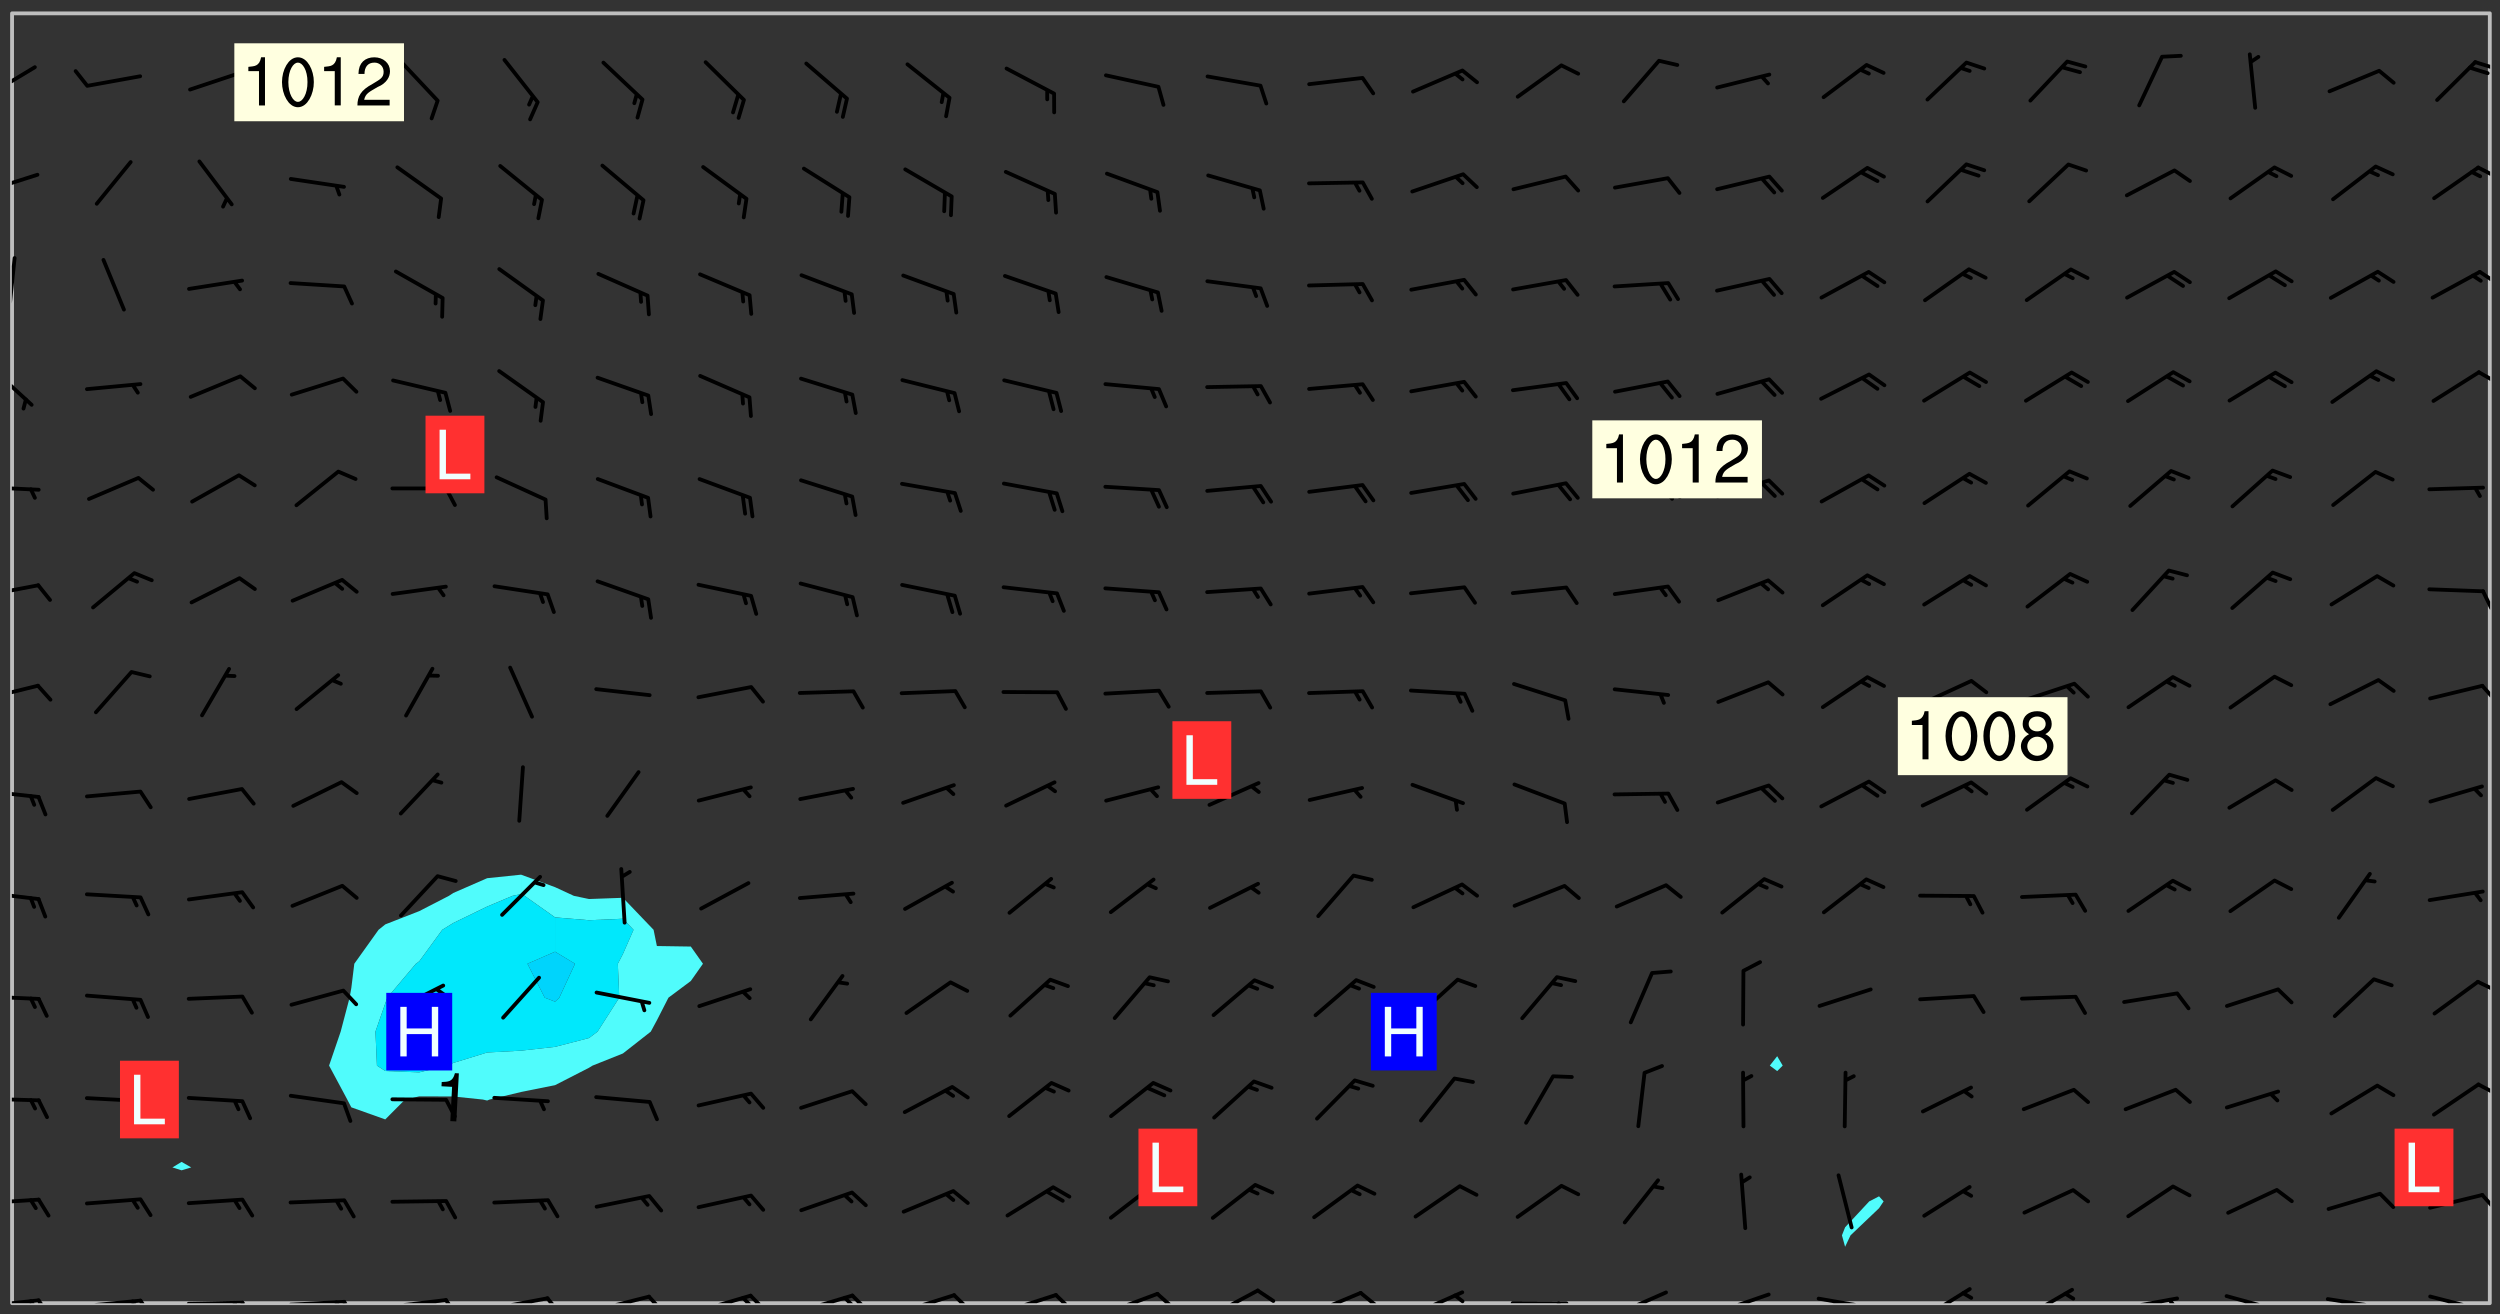 <svg xmlns="http://www.w3.org/2000/svg" role="img" xmlns:xlink="http://www.w3.org/1999/xlink" viewBox="142.45 309.95 326.84 171.84"><rect x="142.45" y="309.95" width="326.84" height="171.84" fill="#333333" stroke="none"/><defs><clipPath id="a"><path d="M144 311.672h1v168.656h-1zm0 0"/></clipPath><clipPath id="b"><path d="M144 311.672h324v168.656H144zm0 0"/></clipPath><clipPath id="c"><path d="M467 311.672h1v168.656h-1zm0 0"/></clipPath><clipPath id="d"><path d="M144 479h4v1.328h-4zm0 0"/></clipPath><clipPath id="e"><path d="M147 479h3v1.328h-3zm0 0"/></clipPath><clipPath id="f"><path d="M146 479h2v1.328h-2zm0 0"/></clipPath><clipPath id="g"><path d="M153 479h9v1.328h-9zm0 0"/></clipPath><clipPath id="h"><path d="M160 479h3v1.328h-3zm0 0"/></clipPath><clipPath id="i"><path d="M159 479h2v1.328h-2zm0 0"/></clipPath><clipPath id="j"><path d="M166 480h9v.328h-9zm0 0"/></clipPath><clipPath id="k"><path d="M173 480h3v.328h-3zm0 0"/></clipPath><clipPath id="l"><path d="M172 480h2v.328h-2zm0 0"/></clipPath><clipPath id="m"><path d="M180 479h8v1.328h-8zm0 0"/></clipPath><clipPath id="n"><path d="M187 479h2v1.328h-2zm0 0"/></clipPath><clipPath id="o"><path d="M186 479h2v1.328h-2zm0 0"/></clipPath><clipPath id="p"><path d="M193 479h8v1.328h-8zm0 0"/></clipPath><clipPath id="q"><path d="M200 479h3v1.328h-3zm0 0"/></clipPath><clipPath id="r"><path d="M206 479h9v1.328h-9zm0 0"/></clipPath><clipPath id="s"><path d="M213 479h3v1.328h-3zm0 0"/></clipPath><clipPath id="t"><path d="M220 479h8v1.328h-8zm0 0"/></clipPath><clipPath id="u"><path d="M227 479h3v1.328h-3zm0 0"/></clipPath><clipPath id="v"><path d="M233 479h8v1.328h-8zm0 0"/></clipPath><clipPath id="w"><path d="M240 479h3v1.328h-3zm0 0"/></clipPath><clipPath id="x"><path d="M239 479h2v1.328h-2zm0 0"/></clipPath><clipPath id="y"><path d="M246 479h9v1.328h-9zm0 0"/></clipPath><clipPath id="z"><path d="M253 479h3v1.328h-3zm0 0"/></clipPath><clipPath id="A"><path d="M252 479h3v1.328h-3zm0 0"/></clipPath><clipPath id="B"><path d="M260 479h8v1.328h-8zm0 0"/></clipPath><clipPath id="C"><path d="M266 479h4v1.328h-4zm0 0"/></clipPath><clipPath id="D"><path d="M273 479h8v1.328h-8zm0 0"/></clipPath><clipPath id="E"><path d="M280 479h3v1.328h-3zm0 0"/></clipPath><clipPath id="F"><path d="M286 478h9v2.328h-9zm0 0"/></clipPath><clipPath id="G"><path d="M293 478h3v2.328h-3zm0 0"/></clipPath><clipPath id="H"><path d="M300 478h8v2.328h-8zm0 0"/></clipPath><clipPath id="I"><path d="M306 478h4v2.328h-4zm0 0"/></clipPath><clipPath id="J"><path d="M313 478h8v2.328h-8zm0 0"/></clipPath><clipPath id="K"><path d="M320 478h3v2.328h-3zm0 0"/></clipPath><clipPath id="L"><path d="M326 478h8v2.328h-8zm0 0"/></clipPath><clipPath id="M"><path d="M332 479h2v1.328h-2zm0 0"/></clipPath><clipPath id="N"><path d="M339 480h9v.328h-9zm0 0"/></clipPath><clipPath id="O"><path d="M345 480h3v.328h-3zm0 0"/></clipPath><clipPath id="P"><path d="M353 478h8v2.328h-8zm0 0"/></clipPath><clipPath id="Q"><path d="M366 478h8v2.328h-8zm0 0"/></clipPath><clipPath id="R"><path d="M379 479h9v1.328h-9zm0 0"/></clipPath><clipPath id="S"><path d="M393 478h8v2.328h-8zm0 0"/></clipPath><clipPath id="T"><path d="M407 478h7v2.328h-7zm0 0"/></clipPath><clipPath id="U"><path d="M419 479h9v1.328h-9zm0 0"/></clipPath><clipPath id="V"><path d="M425 479h3v1.328h-3zm0 0"/></clipPath><clipPath id="W"><path d="M433 479h8v1.328h-8zm0 0"/></clipPath><clipPath id="X"><path d="M439 480h1v.328h-1zm0 0"/></clipPath><clipPath id="Y"><path d="M446 479h8v1.328h-8zm0 0"/></clipPath><clipPath id="Z"><path d="M459 479h9v1.328h-9zm0 0"/></clipPath><clipPath id="aa"><path d="M144 466h4v2h-4zm0 0"/></clipPath><clipPath id="ab"><path d="M466 465h2v4h-2zm0 0"/></clipPath><clipPath id="ac"><path d="M144 453h4v2h-4zm0 0"/></clipPath><clipPath id="ad"><path d="M466 451h2v3h-2zm0 0"/></clipPath><clipPath id="ae"><path d="M144 439h4v2h-4zm0 0"/></clipPath><clipPath id="af"><path d="M466 438h2v2h-2zm0 0"/></clipPath><clipPath id="ag"><path d="M144 426h4v2h-4zm0 0"/></clipPath><clipPath id="ah"><path d="M144 413h4v2h-4zm0 0"/></clipPath><clipPath id="ai"><path d="M144 399h4v3h-4zm0 0"/></clipPath><clipPath id="aj"><path d="M466 399h2v3h-2zm0 0"/></clipPath><clipPath id="ak"><path d="M144 386h4v3h-4zm0 0"/></clipPath><clipPath id="al"><path d="M466 387h2v3h-2zm0 0"/></clipPath><clipPath id="am"><path d="M144 373h4v2h-4zm0 0"/></clipPath><clipPath id="an"><path d="M144 357h3v7h-3zm0 0"/></clipPath><clipPath id="ao"><path d="M466 358h2v3h-2zm0 0"/></clipPath><clipPath id="ap"><path d="M144 343h1v8h-1zm0 0"/></clipPath><clipPath id="aq"><path d="M466 345h2v3h-2zm0 0"/></clipPath><clipPath id="ar"><path d="M144 332h4v4h-4zm0 0"/></clipPath><clipPath id="as"><path d="M466 331h2v3h-2zm0 0"/></clipPath><clipPath id="at"><path d="M144 318h4v5h-4zm0 0"/></clipPath><clipPath id="au"><path d="M465 317h3v3h-3zm0 0"/></clipPath><g id="av" clip-path="url(#clip1)"><path fill="#fff" fill-opacity="0" fill-rule="evenodd" d="M0 0h1000v1000H0zm0 0"/><path fill="#d3d3d3" fill-opacity="0" fill-rule="evenodd" d="M162.152 355.867l-.234.293.059.234.117.172.176.234.293.348.113.059.117-.172.059-.234.176-.176.465-.176h.699l.234.293.289.816.059.176.176.23.352.234.699.699.172.176.234.348.234.41.289.582.41.465.23.234.234.176.117.23.176.293.172 1.164v.234l.059.289.059.117.117.117.348.41.117.172.176.176.176.234.117.172.172.352.059.234.234.406.234-.059-.176.176-.059.93h-.582l-.234-.113-.348.113-.117.117-.059.293-.059.176-.117.172-.465.293-.059.234-.059.113v.645l.059.172v.41l.059.059v.406l.059.406.117.176.059.059.23.641-.059.293v.699l-.059.582v.234l-.059.23-.055.352v1.922l.055.117h.426l-.367.117-.023.352.891 1.168 1.742.539 1.34.359v.539l.09.809.535.715 1.52.27.891-.086.09 1.164.535.18 1.16-.18 2.055-.984 1.16-.363 1.879-.176 1.695-.18-.18.719-1.516.086-1.25.09-.805.27-1.074.809.27.719.535.898-.18.625-.266.809.266 1.078.625.898.805.18 1.25-.18-.266.723.098.504.055.293v.172l.059.293v.406l.176.117.352.117h.406l.293-.176.113-.117.059-.117.117-.23.059-.176.352-.465.23-.176.176-.059.176.059.059.176.117.988.055.469.059.172.117.234.176.059.816.059h.289l.117.234.059.406.059.352v1.105l.117.293.117.348.289.699.176.352.582.754.352.176.172.059.469.234.641.465.348.234.293.176.293.055.23.062.816.348.293.176.113.172.352.352.117.176.523.641v.289l.059.352v.348l.059.352.059.289.117.059.172.059h.176l.582.234.176.117.176.289.176.234.113.234.293.23.117.117v.41l.059.055.289.234.234.117.059.117.117.172.059.117.23.234.059.176.234.059.117.059-.117.113-.059.117v.117l-.117.293-.117.289v.582l.176.117.117.059.059.117.117.117.113.059.176.348.059.352.059.406v.176l-.059.176-.117.699v.172l.117.176.293.293h.406l.176.117.117.172.117.293v.234h-.527l-.23-.234h-.234l-.176.059-.059.699.059.348.117.176.176.41.117.23.289.469.176.055h.523l.234.059.758.641.059.293v.234l.059.059.23.348v.352l-.117.172v.293l.293.289.293.176.172.059.293.176.293.117.582.406.289.234.293.176.219.16.016.012.23.176.641.523.176.234.117.176.176.176.113.172v.641l.117.176.469.117.582.117.234.059.23.113.293.117.113.059.586.352.289.172.176.062.176.055.176.059.699.352.289.176.234.055.289.176.234.117.641.406.293.117.172.059.234.059.41.059.23.059.234.117.059.172-.41.176.469.059.059.293.113.234.176.055.234.059.176.059.406.117.641.234.117.172.059.234v.176l-.059.117-.059.406.234.234.117.059.348.117.641.23.176.117.289.117.176.176.234.465.582 1.105.176.176.348.176.176.117.352.117 1.047.523.234.059.465.113.293.059.465.176.758.582.234.234.348.465.176.176.289.234.816.699.293.176.289.289.293.176.293.289.695.641.176.176.293.234.289.234.469.289.641.582.348.234.234.293.348.348.352.465.934.992.348.406.117.176.234.059.113.117.645.176.23.113.234.059.293.176.23.117.934.699.406.406.234.176.406.176.234.117.816.348.348.234.234.117.293.289.23.117.758.352.352.172.23.059.293.117.234.059.871.176h.816l.469.23.172.059.875.699.465.117.293.059.176.059.23.059.469.059.348.059.352.059.406.059h.293l.172.059v.23l.176.176h.293l.348.059.352.059.699.117h.641l.465-.234.293-.176.172-.117.41-.172.289-.176.934-.465.469-.293.523-.293.465-.172.465-.176 1.051-.465.289-.117.41-.117.289-.117.527-.176 1.516-.699.582-.348.289-.059.293-.059.348-.117.875-.23.352-.117h.113l.234-.059.875-.234.234-.059h.812l.352-.059.816-.117.172-.059.352-.055.293-.059.23-.059.816-.176.176-.059h.348l.234-.059.465-.117.758-.172.234-.059h.348l.41-.117.289-.059 1.285-.059h.289l.41-.059.23-.059h.176l.875-.117h.406l.41-.117h.348l.352-.113.871-.059h1.75l1.047.289.41.117.289.117.352.117.289.117 1.051.172.289.059h.293l.293.059.172.059.41.059.172.059.117.059h.117l.117.059.352.059h.113l.41.066 1.922.395 1.926.395 1.52.449 1.695.719 2.145.805 1.605-.719 1.43-.805 1.16-1.078 1.25-.449 3.035-.719 1.875-.359 2.145-1.348 2.234-1.254 2.5-1.258 1.695-.449 1.785-.18 1.16-.27.625.539 1.34-.27.715-.988.984-1.344.445-.18.805-.359 1.875-.539 1.785-.449 1.25-.27 1.16-.09 1.699-.09 1.961-.27 1.25-.09h.539l.625-.09h.891l2.145-.18 2.41-.18 2.59-.09 1.695.18 1.609.09 1.43.359 1.16.719 1.875.988 1.16 1.527.266.715.629.09.355.898.535.539.535 1.527 1.074.359h.535l-.805.535.09 1.707.715 2.695.891.805.895.988.715 1.258 1.785.539 1.52-.18.355 1.344 1.609-.805.98-.539.27.27.316-.215.219-.145.801.449.449-.359h.355l.535-.27.539-.719.535-.27.625-.988 1.16.449.84.371 1.395.617 1.695-.18h1.605l1.785.09.18-1.707.535-1.344.805.27.492.848.402.406-.09.539v.359l.715.449.711-.27h1.43l.359.988.445 1.258.715 1.344 1.25.629 1.695.629.715-.18.18-.539.98-.09.449.359.086 1.258-.266.629-.535.18v.539l.715.984.266.539.984.988.801 1.078-.266.359-.09.898-.625 2.332-.355 2.066-.09 1.793-.18.719-.09.539v1.438l-.98 1.883-.359 1.707-.535.898-.805 1.168-.266.539 2.055 1.254.086.359-.355.539-.09-.18v.809l.09 1.438-.445.715-1.074.094-.266.715.535.898.805.719 1.16.809 1.34.27.445.359-.355.449-1.789-.09-1.25-.449-.715-.719-.625-.09-.176 3.59-.188 1.309h89.359V311.703h-55.27v49.082l.762.125 3.289.543 2.023 2.836v2.754l2.352.332 2.348.332h4.051l-1.379 4.16-2.023.707-2.023.703-.543.344-2.594 1.617-.188.117-2.023-2.078-.73-2.742-2.672-2.078-1.375-3.5-.066-.082-1.957-2.672 2.75-1.418v-49.082H294.422v91.414l.117.031.133.012.074.074.105.047.09.059.086.059.09.059.297.297.059.09.031.117.027.117.016.137-.031.117-.059.09-.059.086-.043.105-.047.102-.027.121v.145l.176.27.148.148.074.086.074.074.043.105.062.09.059.086.043.105.059.09.047.102.043.105.059.086.117.18.074.074.062.086.059.09.043.105.059.09.059.086.062.09.059.09.043.102.117.18.074.074.059.086.074.074.09.059.105.047h.148l.133-.016.133.016.102-.047.074-.074.047-.102-.016-.133v-.148l-.047-.105-.027-.117-.047-.102-.027-.121-.043-.102-.062-.09-.043-.102-.043-.105-.031-.117-.016-.133-.012-.137.086-.059.059-.086.121-.031.043.105.016.133v.117l.059.102.059.09.09.059.148.148.059.09.043.105-.012.102.086.059.105.047.086.059.09.059.074.074-.117.027-.105.047-.086.059-.074.074-.059.09-.062.086-.027.121-.047.102-.043.105-.031.117-.012.133-.016.133v.148l.027.117.047.105.043.102.059.09.074.074.09.059.074.074.09.059.059.09.043.105.047.102.117.031.133.016h.148l.117-.031.105.043.043.105.047.102.027.121L299.5 410l.027.117.031.121.027.117.105.043.102.047.133-.016.148.148.062.086.074.074.07.074.09.062.105.043.102.043.117.031.137.016.117-.031.074-.074.027-.117-.012-.133-.031-.121-.027-.117.043-.105h.117l.09.062.117.027h.148l.133.016h.148l.133.016.133-.016h.148l.133-.016.133-.012.137.012.117-.027.133-.016.191-.059-.059.176-.016.133-.027.121-.016.133-.059.086-.133.016-.105.047-.105.043-.117.031-.117.027-.266.031h-.148l-.133.016-.074.074.059.086.148.148.117.18.074.07.09.062.09.059.086.059.09.059.102.043.105.062.105.043.086.059.105.047.102.043.18.117.059.09-.043.102-.047.105.016.133.223.223.059.09.043.102.031.121.043.102.016.133.031.117.012.137.031.117.148.148.102.043.105.043.117.031.133.016.137.016h.117l.117-.031.09-.059.043-.105.047-.102.043-.105.031-.117.012-.133v-.148l-.012-.133-.016-.133-.031-.117-.043-.105-.047-.105-.043-.102-.043-.105-.016-.133.016-.133.027-.117.031-.117.027-.121.047-.102.09-.059.086-.062.074-.074.09-.059.223-.223.059-.086.074-.074.117-.18.059-.086v-.148l-.074-.074-.102-.047-.105-.043-.102-.043-.059-.09-.047-.105-.027-.117.09-.059.117-.031.102-.043.18-.117.148-.148.012-.133-.012-.105-.09-.059-.133.016h-.148l-.133.016-.133-.016-.121-.031-.086-.059-.074-.074-.059-.09-.062-.086-.117-.18-.059-.086.031-.121.086-.059.121-.031.059-.086v-.121l-.031-.117-.059-.09-.059-.086-.047-.105-.027-.117-.016-.133.059-.09.074-.074.09-.059.117-.18.074-.074.059-.086.148-.148.121-.031.133-.016.133.016.074.074.043.105.016.133-.031.117-.117.031-.133.012-.148.148-.043.105-.047.102-.027.121-.031.117v.148l.031.117.043.105.059.09.074.07.074.074.117.031.121.027.117-.027.133-.016h.117l.09.059.074.074.047.105.059.086.102.047.133.016.105.043.086.059-.012.105-.074.074-.18.117-.059.09-.09.059-.07.074-.074.074-.062.09-.027.117-.016.133.016.133-.016.133v.148l.016.133.027.117.031.121.074.074.09.059.086.059.09.059.117.031v.086l-.102.047-.09.059-.266.031-.117.027h-.148l-.105.043-.102.047-.059.09-.062.234-.012.133-.031.121-.016.133v.293l-.012.133.012.137.016.133.133.016.133.012.121.031.086.059.074.074.047.105.043.102.016.133v.445l-.016.133v.445l.031.266.027.117.016.133.031.117.086.211.031.266v.148l-.031.117-.027.117-.031.121-.027.117-.031.117-.031.121-.012.133-.016.133.09.059.117-.031.102.016.047.105-.031.266v.441l-.043.105-.047.105-.043.102-.043.105-.059.086-.031.121-.043.117-.031.117-.016.133.016.133.059.09.105.047.086.059.059.086-.012.137-.031.117-.043.102v.445l-.016.133v.148l-.031.117-.043.105-.027.117-.047.105-.043.102-.031.121-.027.117-.031.133-.031.117-.027.117-.043.105-.031.117-.031.121-.012.133-.016.133v.297l.027.117v.148l.047.398.027.117.059.09.121.031h.148l.133-.016.059.09v.117l-.059.09-.09.059-.102.043-.105.047-.09.059-.086.059-.137.016-.117-.031-.133-.016-.102.047-.062.086-.012.137-.016.133-.031.117-.027.117-.016.133-.031.121v.297l.016.133.031.117v.148l.012.133v.148l-.027.117-.047.102-.027.121-.031.117-.059.09-.074.074-.102.043-.105.047-.117.027-.121.031-.102-.047.059-.086.105-.047.027-.117.031-.117.027-.121.031-.117v-.148l.016-.133-.031-.117-.043-.105-.105.016-.074.074-.102.043-.09.062-.074.074-.043.102-.016.133-.031.117L304.25 426l-.031.117-.027.117-.031.121-.027.117-.031.117-.043.105-.09.059h-.09l-.117-.031-.031-.086.016-.137-.031-.117v-.148l-.012-.133v-.148l-.062-.234-.027-.121-.043-.102-.047-.105-.059-.086-.059-.09-.043-.105-.062-.086-.148-.148-.07-.074-.105-.047-.105-.043-.102-.043-.297-.297-.09-.074-.086-.059-.105-.043-.09-.062-.086-.059-.105-.043-.09-.059-.086-.062-.074-.07-.105-.047-.086-.059-.105-.043-.09-.062-.102-.043-.105-.043-.086-.059-.105-.047-.105-.043-.102-.047-.09-.059-.102-.043-.105-.043-.09-.062-.117-.027-.133-.016-.133.016H299.75l-.133.016-.117-.031-.09-.059-.074-.074-.09-.059-.102-.047h-.148l-.121-.027-.102-.043-.074-.074-.117-.18-.09-.059-.102-.043-.09-.062-.105-.043-.09-.059-.086-.059-.105-.047-.059-.086-.059-.09-.043-.105-.047-.102-.074-.074-.086-.059-.074-.074-.09-.059-.223-.223-.043-.105-.031-.266.105-.043h.145l.105.043.074.074.09.059.086.059.105.047.09.059.148.148.07.074.148.148.062.086.074.074.086.059.074.074.09.062.09.059.086.059.27.176.102.047.105.043.102.043.047-.074.059-.086.074-.074.07-.074.105.043.074.074.059.09.043.102.047.105.043.105.121.027.117-.027.074-.09.043-.105.059-.09.074-.074.105-.043.117-.027.133.012.09.059.148.148.059.09.043.105.047.102.043.105.043.102.105.047.105.043.133.016.086-.059.059-.09.074-.074.105-.043.117.027.105.047.102.043.105.043.102.047.18.117v.117l-.016.133.016.133.016.137.059.086.102.047.121.027.117.031h.148l.117-.031.059-.09.18-.117.059-.09.074-.074.059-.086.117-.18.18-.117.117.031.09.059.043.074-.016.133v.117l.09.059h.148l.133-.016.133-.012.266-.031.105-.043.117-.031.121-.027.074-.074.07-.074.062-.09-.016-.105-.047-.102-.102-.043-.105-.016-.117.027-.266.031h-.148l-.074-.074-.09-.059-.117-.031-.117-.027-.133-.016h-.148l-.133.016h-.297l-.105-.047-.148-.148-.043-.102-.059-.09.223-.223.086-.059.105-.043.117-.031.133-.016.133.016.137.016.102.043.133-.012.09-.062.102-.043.062-.09-.047-.102-.09-.059-.117-.031-.102-.043-.059-.09-.062-.09v-.117l.016-.133.105-.047.074-.07v-.121l-.09-.059-.031-.117.09-.059.074-.074.043-.105.059-.09.047-.102.016-.133v-.148l-.047-.105-.043-.102-.09-.059-.133-.016-.102-.043-.137-.016-.117-.031h-.445l-.133-.016-.133-.012-.133-.016-.117-.031h-.148l-.133-.016-.133-.012-.266-.031-.121-.043-.086-.059-.074-.074v-.148l.012-.133.105-.047.102-.043.133-.016h.152l.133-.016h.293l.121.031.102.043.09.059.234.062.121-.047.09-.059.102-.043.133-.016.105.043.102.047.133.012.121-.027h.145l.121-.031.117-.027.105-.047.074-.074.086-.059.148-.148.059-.086.047-.105.027-.117.016-.105-.102-.043-.09-.059-.117-.031-.105-.043-.09-.062-.074-.086-.074-.074-.102-.043-.105-.047-.102-.043-.059-.09-.047-.102-.086-.211-.062-.086-.059-.09-.074-.074-.086-.059h-.27l-.117.031-.09.059-.102.043-.133.016-.105-.016-.027-.117-.062-.09-.117-.031-.102-.043-.148-.148-.031-.117-.016-.105.074-.074.18-.117.117-.027.117-.031.137.016.102.043.105.043.102.047.105.043.117.031.133.016.117.027.133.016.105-.016.09-.059-.074-.074-.105-.043-.074-.074-.074-.09-.148-.148-.086-.059-.09-.059-.074-.074-.09-.059-.102-.047-.121-.027-.102-.047-.105-.043-.117-.031-.102-.043-.121-.031h-.148l-.117.031-.105.043-.086.062-.18.117-.086.059-.09.059-.105.047-.086.059-.105.043-.102.043-.105.047-.074.074-.059.09-.059.086-.047.105-.059.086-.074.074-.133-.012-.117-.031h-.117l-.074.074-.09.059-.074.074-.09.059-.086.059-.105.047-.102.043-.137.016-.102-.043-.148-.148-.105-.047h-.086l-.105.047-.102.043-.121.031-.117-.031-.074-.074v-.117l.031-.121.074-.07.059-.09.074-.074.117-.031.105-.043h.293l.133-.016.137-.016.102-.043.09-.059.102-.047.09-.059.133-.012.09.059.133.012.09-.059.086-.059.105-.043.09-.059.086-.062.09-.059.148-.148.059-.086.059-.09.105-.043.133-.016.117.027.121.031.059-.059.059-.09.031-.266.027-.117.105.012.133.016.102-.043.09-.059.059-.09.074-.074.059-.09.047-.102.012-.133-.012-.133-.047-.105-.148-.148-.059-.09-.059-.086-.043-.105v-.445l.016-.133v-.148l.012-.133-.059-.059-.09.059-.102-.043-.18-.117-.086-.059-.062-.09-.059-.09-.074-.074-.086-.059-.121.031-.102.012-.105.047-.086.059-.105.043-.148.148-.09.059-.086.059-.09.062-.105.043-.133.016v-.121l.105-.043.117-.031.074-.07.043-.105v-.148l-.027-.117-.148-.148-.133-.016h-.148l-.117.031-.105.043-.102.043-.09.062-.117.027-.074-.074.012-.133-.043-.102-.043-.105-.09-.059-.117.027-.121.031-.117.031-.102.043-.121.031-.102.043-.105.043-.09.059-.102.016v-.117l.016-.133-.059-.09-.074.043-.148.148-.059.09-.074.074-.047.105-.043.102-.074.074-.059.09-.074.074-.059.086-.074.074-.09.062-.074.07-.074.074-.102.016-.133.016-.105-.043v-.121l.148-.148.043-.102.059-.09.047-.102.043-.105.059-.09.031-.117.043-.102.031-.121.027-.117.047-.105.043-.102.043-.105.074-.07.09-.062.09-.059.102-.043h.297l.266-.031.105-.043-.074-.074-.117-.031-.105-.043-.09-.059-.102-.047-.09-.059-.102-.043-.105-.043-.09-.062-.086-.059-.105-.043-.102-.043-.121-.031-.117-.031-.102-.043L297.5 410.25l-.102-.043-.09-.059-.043-.105-.016-.133.102-.043.133-.016.137.016.133-.016.102-.043.059-.09.016-.105-.09-.059-.074-.074-.102-.043-.09-.059-.148-.148-.043-.105-.016-.133v-.293l-.059-.09-.09-.059-.074-.074-.043-.105-.031-.117-.059-.09-.074-.074-.117-.027-.074-.074-.09-.059-.09-.062-.086-.059-.074-.074-.059-.086-.047-.105-.086-.059-.148-.148-.195-.059-.133.016-.102.043-.074.074-.047.102-.043.105-.059.09-.059.086-.297.297-.09.059h-.086l-.062-.086-.043-.105.031-.117.059-.09.027-.117-.012-.133-.09-.062-.105.047-.117.027-.117.031-.27.176-.102.047-.117.027-.105.047-.09.059-.102.043-.059-.086-.047-.105.016-.133.047-.105.07-.074.074-.07.059-.09v-.148l-.043-.105h-.238l-.102.047-.031.117-.027.117-.031.121-.074.043-.133.016-.074-.047-.043-.102-.043-.105-.047-.102-.043-.105-.121.031-.102.043-.133.016-.117.031-.105.043-.09.059-.102.047-.121.027-.133.016-.102-.043-.059-.09-.047-.105-.043-.102-.043-.105v-.117l.059-.09.086-.059.18-.117.102-.047.105-.043.105-.059.102-.043.09-.062.102-.043.105-.059.102-.047.09-.059.105-.043.102-.043.09-.062.102-.043.137-.016.117.031.102.043.121.031.102.043.105.047.102.043.105.043.102.047.105.043.102.043.105.047.086.059.105.043.117.031.105.043.102.047.09.059.105.043.102.043.105.047.117.027.102.047.121.027h.148l.086-.059.016-.102.059-.09-.027-.117-.074-.074-.117-.18-.074-.074-.09-.074-.18-.117-.086-.059-.105-.043-.102-.047-.27-.176-.059-.09-.074-.074-.059-.09-.043-.102-.031-.117-.016-.137v-.562l-.012-.133-.016-.133-.031-.117-.016-.133-.012-.133-.031-.121-.223-.223-.059-.086-.016-.105.031-.117.133-.016v-91.414H172.992v1.453l-.059.234-.352 1.051-.172.523-.117.348-.176.41-.117.172-.234.293-.23.059h-.352l-.117.059-.23.406v.293l.117.176.23.23.117.234.641.758.293.465.176.234.23.352.234.348.641.816.176.465.172.41.117.695.176.469.117 1.398.059.465v.875l.117 1.047v4.781l-.059.465-.352 1.281-.176.523-.113.41-.352.93L172.934 336l-.234.582-.117.176-.172.348-.176.406-.352.816-.059.293-.113.293-.117.289-.059.176-.117.875-.059.406-.059.117-.059.176-.059.172-.23.527-.117.172v.234l-.117.234-.059.172-.176.586v.289l-.059.176v.293l-.059.113-.059.527v.172l-.055.234v2.621l-.176.816-.117.176-.176.234-.117.172-.113.234-.586.934-.23.289-.293.465-.176.234-.289.352-.352.699-.113.23-.176.41-.176.23-.406.527-.816.699-.293.172-.289.234-.176.117-.176.176-.523.406-.527.176-.172.176-.234.055-.641.176h-.758m12.211 31.023l-1.074.449.359.895 1.25-.715.445-.539-.98-.09"/><path fill="#d3d3d3" fill-opacity="0" fill-rule="evenodd" d="M201.508 416.598h-.895l.449.629.98.359.805-.09.445-.988-.176.09-.715-.355-.895.355m154.621 59.07l-.059-.523v-.293l.113-.293.059-.23.469-.469h.113l.117-.113.117-.059h.176l.234-.059h.348l.234.059.117.059.23.172.059.176.117.582v.293l-.117.176-.172.289-.176.176-.527.523-.23.234-.117.059h-.176l-.117-.059-.406-.293-.176-.117-.117-.059-.059-.113-.055-.117m6.641-10.957l-.059-.172v-1.109l.059-.172.176-.059.172-.059h.176l.234-.059.117.059.059.699-.059.172-.117.176-.117.059-.234.523-.113.059h-.234l-.059-.117m9.613-14.391l-.117-.176v-.699l.293-.875.117-.172.176-.352.113-.23.117-.293.352-.758.117-.23.172-.234h.176l.117-.059h.641l.117.059.234.234.172.113.352.293.117.117.113.176v.113l.117.059.117.117v.699l-.059.176v.23l-.059.176-.348 1.051-.117.23-.117.234-.117.059-.23.234-.641.289h-.875l-.41-.117-.641-.465"/><path fill="none" stroke="#bebebe" stroke-linecap="round" stroke-linejoin="round" stroke-miterlimit="10" stroke-width=".5" d="M467.957 311.695H144.027v168.625h323.93v-168.625"/><g clip-path="url(#a)"><path fill="#fff" fill-opacity="0" fill-rule="evenodd" d="M144 475.891v4.438h.004H144V311.672h.004H144v164.219"/></g><g clip-path="url(#b)"><path fill="#fff" fill-opacity="0" fill-rule="evenodd" d="M144.004 480.328V311.672h22.188v150.18l-1.199.723 1.199.379 1.258-.379-1.258-.723V311.672h44.383v112.629l-4.438.461-4.438 1.938-.562.371-3.875 1.996-4.441 1.734-.879.707-3.172 4.438-.387 3.156-.227 1.281-1.168 4.438-1.516 4.441 2.379 4.438.531 1.016 4.438 1.582 2.586-2.598 1.855-.414 4.438.012 3.879.402.559.129.324-.129 4.113-.988 4.441-.891 4.438-2.273.465-.285 3.973-1.586 3.641-2.855.797-1.477 1.512-2.961 2.926-2.184 1.586-2.254-1.586-2.246-4.438-.07-.43-2.121-4.008-4.184-4.438.16-1.977-.414-2.461-1.137-4.441-1.633V311.672h164.219v136.363l-.965 1.227.965.719.723-.719-.723-1.227V311.672h13.316v154.68l-1.285.664-3.152 3.387-.414 1.051.414 1.5.711-1.5 3.727-3.547.598-.891-.598-.664V311.672h79.887v168.656H144.004"/></g><path fill="#50fcfc" fill-rule="evenodd" d="M166.191 462.953l-1.199-.379 1.199-.723 1.258.723-1.258.379m21.66-9.254l-2.379-4.438 1.516-4.441 1.168-4.438.227-1.281.387-3.156 3.172-4.438.879-.707 4.441-1.734 3.875-1.996.562-.371 4.438-1.938 4.438-.461v2.531l-1.121.238-3.316 1.398-4.438 2.156-1.43.883-3.008 4.121-.438.316-3.742 4.438-.262.742-1.285 3.695.195 4.441 1.09.711 4.441.176 3.602-.887.836-.344 4.438-1.367 4.438-.242 4.441-.496 4.438-1.152 1.117-.84 2.84-4.438-.188-4.438.668-1.281 1.383-3.156-1.383-1.445-4.438.195-4.438-.375-3.98-2.812-.461-.238v-2.531l4.441 1.633 2.461 1.137 1.977.414 4.438-.16 4.008 4.184.43 2.121 4.438.07 1.586 2.246-1.586 2.254-2.926 2.184-1.512 2.961-.797 1.477-3.641 2.855-3.973 1.586-.465.285-4.438 2.273-4.441.891-4.113.988-.324.129-.559-.129-3.879-.402-4.438-.012-1.855.414-2.586 2.598-4.438-1.582-.531-1.016"/><path fill="#00e8fc" fill-rule="evenodd" d="M191.73 449.262l-.195-4.441 1.285-3.695.262-.742 3.742-4.438.438-.316 3.008-4.121 1.43-.883 4.438-2.156 3.316-1.398 1.121-.238.461.238 3.98 2.812v4.488l-3.609 1.574 2.262 4.438 1.348.52.555-.52 2.055-4.438-2.609-1.574v-4.488l4.438.375 4.438-.195 1.383 1.445-1.383 3.156-.668 1.281.188 4.438-2.84 4.438-1.117.84-4.438 1.152-4.441.496-4.438.242-4.438 1.367-.836.344-3.602.887-4.441-.176-1.09-.711"/><path fill="#00d4fc" fill-rule="evenodd" d="M213.668 440.383l-2.262-4.438 3.609-1.574 2.609 1.574-2.055 4.438-.555.52-1.348-.52"/><path fill="#50fcfc" fill-rule="evenodd" d="M374.793 449.98l-.965-.719.965-1.227.723 1.227-.723.719m8.879 22.973l-.414-1.5.414-1.051 3.152-3.387 1.285-.664.598.664-.598.891-3.727 3.547-.711 1.5"/><g clip-path="url(#c)"><path fill="#fff" fill-opacity="0" fill-rule="evenodd" d="M467.996 480.328H468V311.672h-.004H468v168.656h-.004"/></g><path fill="#fff" fill-opacity="0" fill-rule="evenodd" d="M198.008 458.18l5.832.309.523-9.945-5.832-.309-.523 9.945"/><path fill-rule="evenodd" d="M201.93 450.25l.508.027-.332 6.285-.785-.043.234-4.48-1.387-.074.031-.555.562-.035.254-.043.234-.074.211-.133.184-.199.156-.285.129-.391"/><g clip-path="url(#d)"><path fill="none" stroke="#000" stroke-linecap="round" stroke-linejoin="round" stroke-miterlimit="10" stroke-width=".5" d="M147.492 479.953l-6.984.75"/></g><g clip-path="url(#e)"><path fill="none" stroke="#000" stroke-linecap="round" stroke-linejoin="round" stroke-miterlimit="10" stroke-width=".5" d="M147.492 479.953l1.379 2.031"/></g><g clip-path="url(#f)"><path fill="none" stroke="#000" stroke-linecap="round" stroke-linejoin="round" stroke-miterlimit="10" stroke-width=".5" d="M146.477 480.062l.688 1.016"/></g><g clip-path="url(#g)"><path fill="none" stroke="#000" stroke-linecap="round" stroke-linejoin="round" stroke-miterlimit="10" stroke-width=".5" d="M160.812 479.988l-6.996.68"/></g><g clip-path="url(#h)"><path fill="none" stroke="#000" stroke-linecap="round" stroke-linejoin="round" stroke-miterlimit="10" stroke-width=".5" d="M160.812 479.988l1.355 2.047"/></g><g clip-path="url(#i)"><path fill="none" stroke="#000" stroke-linecap="round" stroke-linejoin="round" stroke-miterlimit="10" stroke-width=".5" d="M159.793 480.09l.68 1.02"/></g><g clip-path="url(#j)"><path fill="none" stroke="#000" stroke-linecap="round" stroke-linejoin="round" stroke-miterlimit="10" stroke-width=".5" d="M174.145 480.258l-7.027.141"/></g><g clip-path="url(#k)"><path fill="none" stroke="#000" stroke-linecap="round" stroke-linejoin="round" stroke-miterlimit="10" stroke-width=".5" d="M174.145 480.258l1.195 2.145"/></g><g clip-path="url(#l)"><path fill="none" stroke="#000" stroke-linecap="round" stroke-linejoin="round" stroke-miterlimit="10" stroke-width=".5" d="M173.121 480.277l.598 1.074"/></g><g clip-path="url(#m)"><path fill="none" stroke="#000" stroke-linecap="round" stroke-linejoin="round" stroke-miterlimit="10" stroke-width=".5" d="M187.453 480.145l-7.016.371"/></g><g clip-path="url(#n)"><path fill="none" stroke="#000" stroke-linecap="round" stroke-linejoin="round" stroke-miterlimit="10" stroke-width=".5" d="M187.453 480.145l1.266 2.102"/></g><g clip-path="url(#o)"><path fill="none" stroke="#000" stroke-linecap="round" stroke-linejoin="round" stroke-miterlimit="10" stroke-width=".5" d="M186.434 480.199l.633 1.051"/></g><g clip-path="url(#p)"><path fill="none" stroke="#000" stroke-linecap="round" stroke-linejoin="round" stroke-miterlimit="10" stroke-width=".5" d="M200.75 479.914l-6.98.828"/></g><g clip-path="url(#q)"><path fill="none" stroke="#000" stroke-linecap="round" stroke-linejoin="round" stroke-miterlimit="10" stroke-width=".5" d="M200.75 479.914l1.398 2.016"/></g><g clip-path="url(#r)"><path fill="none" stroke="#000" stroke-linecap="round" stroke-linejoin="round" stroke-miterlimit="10" stroke-width=".5" d="M214.027 479.684l-6.906 1.293"/></g><g clip-path="url(#s)"><path fill="none" stroke="#000" stroke-linecap="round" stroke-linejoin="round" stroke-miterlimit="10" stroke-width=".5" d="M214.027 479.684l1.531 1.918"/></g><g clip-path="url(#t)"><path fill="none" stroke="#000" stroke-linecap="round" stroke-linejoin="round" stroke-miterlimit="10" stroke-width=".5" d="M227.297 479.469l-6.812 1.719"/></g><g clip-path="url(#u)"><path fill="none" stroke="#000" stroke-linecap="round" stroke-linejoin="round" stroke-miterlimit="10" stroke-width=".5" d="M227.297 479.469l1.648 1.82"/></g><g clip-path="url(#v)"><path fill="none" stroke="#000" stroke-linecap="round" stroke-linejoin="round" stroke-miterlimit="10" stroke-width=".5" d="M240.578 479.34l-6.742 1.977"/></g><g clip-path="url(#w)"><path fill="none" stroke="#000" stroke-linecap="round" stroke-linejoin="round" stroke-miterlimit="10" stroke-width=".5" d="M240.578 479.34l1.715 1.754"/></g><g clip-path="url(#x)"><path fill="none" stroke="#000" stroke-linecap="round" stroke-linejoin="round" stroke-miterlimit="10" stroke-width=".5" d="M239.598 479.629l.855.875"/></g><g clip-path="url(#y)"><path fill="none" stroke="#000" stroke-linecap="round" stroke-linejoin="round" stroke-miterlimit="10" stroke-width=".5" d="M253.887 479.324l-6.734 2.008"/></g><g clip-path="url(#z)"><path fill="none" stroke="#000" stroke-linecap="round" stroke-linejoin="round" stroke-miterlimit="10" stroke-width=".5" d="M253.887 479.324l1.723 1.746"/></g><g clip-path="url(#A)"><path fill="none" stroke="#000" stroke-linecap="round" stroke-linejoin="round" stroke-miterlimit="10" stroke-width=".5" d="M252.906 479.617l.863.875"/></g><g clip-path="url(#B)"><path fill="none" stroke="#000" stroke-linecap="round" stroke-linejoin="round" stroke-miterlimit="10" stroke-width=".5" d="M267.188 479.277l-6.703 2.105"/></g><g clip-path="url(#C)"><path fill="none" stroke="#000" stroke-linecap="round" stroke-linejoin="round" stroke-miterlimit="10" stroke-width=".5" d="M267.188 479.277l1.75 1.719"/></g><g clip-path="url(#D)"><path fill="none" stroke="#000" stroke-linecap="round" stroke-linejoin="round" stroke-miterlimit="10" stroke-width=".5" d="M280.496 479.254l-6.691 2.152"/></g><g clip-path="url(#E)"><path fill="none" stroke="#000" stroke-linecap="round" stroke-linejoin="round" stroke-miterlimit="10" stroke-width=".5" d="M280.496 479.254l1.758 1.707"/></g><g clip-path="url(#F)"><path fill="none" stroke="#000" stroke-linecap="round" stroke-linejoin="round" stroke-miterlimit="10" stroke-width=".5" d="M293.762 479.105l-6.59 2.445"/></g><g clip-path="url(#G)"><path fill="none" stroke="#000" stroke-linecap="round" stroke-linejoin="round" stroke-miterlimit="10" stroke-width=".5" d="M293.762 479.105l1.832 1.633"/></g><g clip-path="url(#H)"><path fill="none" stroke="#000" stroke-linecap="round" stroke-linejoin="round" stroke-miterlimit="10" stroke-width=".5" d="M306.879 478.668l-6.195 3.32"/></g><g clip-path="url(#I)"><path fill="none" stroke="#000" stroke-linecap="round" stroke-linejoin="round" stroke-miterlimit="10" stroke-width=".5" d="M306.879 478.668l2.039 1.367"/></g><g clip-path="url(#J)"><path fill="none" stroke="#000" stroke-linecap="round" stroke-linejoin="round" stroke-miterlimit="10" stroke-width=".5" d="M320.34 478.98l-6.488 2.699"/></g><g clip-path="url(#K)"><path fill="none" stroke="#000" stroke-linecap="round" stroke-linejoin="round" stroke-miterlimit="10" stroke-width=".5" d="M320.34 478.98l1.895 1.555"/></g><g clip-path="url(#L)"><path fill="none" stroke="#000" stroke-linecap="round" stroke-linejoin="round" stroke-miterlimit="10" stroke-width=".5" d="M333.621 478.902l-6.422 2.852"/></g><g clip-path="url(#M)"><path fill="none" stroke="#000" stroke-linecap="round" stroke-linejoin="round" stroke-miterlimit="10" stroke-width=".5" d="M332.688 479.316l.965.758"/></g><g clip-path="url(#N)"><path fill="none" stroke="#000" stroke-linecap="round" stroke-linejoin="round" stroke-miterlimit="10" stroke-width=".5" d="M347.238 480.344l-7.027-.031"/></g><g clip-path="url(#O)"><path fill="none" stroke="#000" stroke-linecap="round" stroke-linejoin="round" stroke-miterlimit="10" stroke-width=".5" d="M346.219 480.34l.57 1.086"/></g><g clip-path="url(#P)"><path fill="none" stroke="#000" stroke-linecap="round" stroke-linejoin="round" stroke-miterlimit="10" stroke-width=".5" d="M360.258 478.918l-6.434 2.82"/></g><g clip-path="url(#Q)"><path fill="none" stroke="#000" stroke-linecap="round" stroke-linejoin="round" stroke-miterlimit="10" stroke-width=".5" d="M373.68 479.188l-6.645 2.281"/></g><g clip-path="url(#R)"><path fill="none" stroke="#000" stroke-linecap="round" stroke-linejoin="round" stroke-miterlimit="10" stroke-width=".5" d="M387.133 480.93l-6.922-1.203"/></g><g clip-path="url(#S)"><path fill="none" stroke="#000" stroke-linecap="round" stroke-linejoin="round" stroke-miterlimit="10" stroke-width=".5" d="M399.969 478.473l-5.965 3.711"/></g><path fill="none" stroke="#000" stroke-linecap="round" stroke-linejoin="round" stroke-miterlimit="10" stroke-width=".5" d="M399.102 479.012l1.062.617"/><g clip-path="url(#T)"><path fill="none" stroke="#000" stroke-linecap="round" stroke-linejoin="round" stroke-miterlimit="10" stroke-width=".5" d="M413.344 478.57l-6.082 3.52"/></g><path fill="none" stroke="#000" stroke-linecap="round" stroke-linejoin="round" stroke-miterlimit="10" stroke-width=".5" d="M412.457 479.082l1.043.648"/><g clip-path="url(#U)"><path fill="none" stroke="#000" stroke-linecap="round" stroke-linejoin="round" stroke-miterlimit="10" stroke-width=".5" d="M427.074 479.703l-6.914 1.254"/></g><g clip-path="url(#V)"><path fill="none" stroke="#000" stroke-linecap="round" stroke-linejoin="round" stroke-miterlimit="10" stroke-width=".5" d="M426.066 479.883l.762.965"/></g><g clip-path="url(#W)"><path fill="none" stroke="#000" stroke-linecap="round" stroke-linejoin="round" stroke-miterlimit="10" stroke-width=".5" d="M440.32 481.262l-6.777-1.867"/></g><g clip-path="url(#X)"><path fill="none" stroke="#000" stroke-linecap="round" stroke-linejoin="round" stroke-miterlimit="10" stroke-width=".5" d="M439.332 480.992l.27 1.195"/></g><g clip-path="url(#Y)"><path fill="none" stroke="#000" stroke-linecap="round" stroke-linejoin="round" stroke-miterlimit="10" stroke-width=".5" d="M453.719 480.871l-6.945-1.086"/></g><g clip-path="url(#Z)"><path fill="none" stroke="#000" stroke-linecap="round" stroke-linejoin="round" stroke-miterlimit="10" stroke-width=".5" d="M466.965 481.207l-6.805-1.758"/></g><g clip-path="url(#aa)"><path fill="none" stroke="#000" stroke-linecap="round" stroke-linejoin="round" stroke-miterlimit="10" stroke-width=".5" d="M147.508 466.785l-7.016.457"/></g><path fill="none" stroke="#000" stroke-linecap="round" stroke-linejoin="round" stroke-miterlimit="10" stroke-width=".5" d="M147.508 466.785l1.289 2.09m-2.312-2.023l.645 1.047m13.688-1.156l-7.004.543m7.004-.543l1.316 2.07m-2.336-1.992l.66 1.035m13.68-1.074l-7.012.465m7.012-.465l1.293 2.086m-2.312-2.02l.645 1.043m13.695-1.02l-7.023.285m7.023-.285l1.238 2.117m-2.262-2.074l.621 1.059m13.719-1.008l-7.027.098m7.027-.098l1.184 2.152m-2.207-2.137l.594 1.074m13.742-1.199l-7.02.316m7.02-.316l1.246 2.113m-2.27-2.066l.625 1.055m13.645-1.645l-6.883 1.402m6.883-1.402l1.562 1.895m-2.562-1.691l.781.949m13.523-1.211l-6.863 1.52m6.863-1.52l1.594 1.863m-2.594-1.645l.797.934m13.402-1.551l-6.633 2.316m6.633-2.316l1.805 1.664m-2.77-1.328l.902.836m13.305-1.363l-6.488 2.699m6.488-2.699l1.898 1.559m-2.84-1.164l.945.777m13.055-1.672l-5.973 3.699m5.973-3.699l2.121 1.234m-2.988-.695l2.117 1.234m11.863-2.066l-5.566 4.285m5.566-4.285l2.234 1.012m-3.043-.391l1.117.508m12.996-1.141l-5.547 4.312m5.547-4.312l2.238 1m-3.047-.375l1.121.504m13.066-1.047l-5.676 4.145m5.676-4.145l2.207 1.074m-3.031-.469l1.102.535m13.094-1.059l-5.789 3.98m5.789-3.98l2.18 1.133m11.109-1.176l-5.734 4.066m5.734-4.066l2.191 1.105m10.434-1.828l-4.355 5.512m3.723-4.711l1.207.223m10.297-1.77l.531 7.004m-.453-5.984l1.039-.656m11.605-.27l1.715 6.816m15.43-5.289l-5.941 3.762m5.074-3.215l1.066.609m13.332-.75l-6.375 2.949m6.375-2.949l1.957 1.48m11.094-1.953l-5.848 3.895m5.848-3.895l2.16 1.16m11.414-.707l-6.363 2.988m6.363-2.988l1.961 1.473m11.539-.977l-6.734 1.996m6.734-1.996l1.723 1.746m11.641-1.582l-6.828 1.668"/><g clip-path="url(#ab)"><path fill="none" stroke="#000" stroke-linecap="round" stroke-linejoin="round" stroke-miterlimit="10" stroke-width=".5" d="M466.977 466.18l1.633 1.832"/></g><g clip-path="url(#ac)"><path fill="none" stroke="#000" stroke-linecap="round" stroke-linejoin="round" stroke-miterlimit="10" stroke-width=".5" d="M147.512 453.805l-7.023-.211"/></g><path fill="none" stroke="#000" stroke-linecap="round" stroke-linejoin="round" stroke-miterlimit="10" stroke-width=".5" d="M147.512 453.805l1.086 2.199m-2.109-2.23l.547 1.098m13.789-.984l-7.02-.375m7.02.375l1.035 2.227m-2.059-2.281l.52 1.113m13.816-1.031l-7.012-.43m7.012.43l1.016 2.234m-2.035-2.297l.508 1.117m13.797-.777l-6.957-.988m6.957.988l.836 2.309m12.516-2.77l-7.027-.062m7.027.062l1.133 2.176m12.176-1.988l-7.012-.441m5.992.379l.504 1.117m13.824-.957l-7-.633m7 .633l.949 2.262m12.293-3.352l-6.855 1.547m6.855-1.547l1.602 1.859m-2.598-1.637l.801.93m13.426-1.469l-6.684 2.176m6.684-2.176l1.766 1.703m11.312-2.258l-6.211 3.289m6.211-3.289l2.031 1.375m-2.938-.898l1.02.688m12.863-1.688l-5.535 4.332m5.535-4.332l2.242.996m-3.047-.363l1.121.496m12.992-1.133l-5.523 4.344m5.523-4.344l2.246.992m-3.047-.359l2.242.992m11.715-1.816l-5.203 4.727m5.203-4.727l2.309.828m-3.066-.141l1.156.414m12.785-1.238l-4.938 5m4.938-5l2.348.703m-3.066.023l1.176.352m12.578-1.324l-4.383 5.492m4.383-5.492l2.414.453m10.477-.746l-3.531 6.078m3.531-6.078l2.449.094m9.508-.547l-.816 6.98m.816-6.98l2.285-.891m10.594.867l.055 7.027m-.047-6.004l1.082-.582m12.309-.441l-.109 7.027m.094-6.004l1.09-.559m15.332 1.488l-6.293 3.125m5.379-2.672l.996.715m13.363-.875l-6.555 2.535m6.555-2.535l1.855 1.605m11.457-1.609l-6.547 2.547m6.547-2.547l1.859 1.598m11.535-1.367l-6.707 2.086m5.73-1.785l.875.863M453.25 451.875l-6.008 3.648M453.25 451.875l2.109 1.254m11.113-1.398l-5.82 3.938"/><g clip-path="url(#ad)"><path fill="none" stroke="#000" stroke-linecap="round" stroke-linejoin="round" stroke-miterlimit="10" stroke-width=".5" d="M466.473 451.73l2.168 1.148"/></g><g clip-path="url(#ae)"><path fill="none" stroke="#000" stroke-linecap="round" stroke-linejoin="round" stroke-miterlimit="10" stroke-width=".5" d="M147.512 440.547l-7.023-.324"/></g><path fill="none" stroke="#000" stroke-linecap="round" stroke-linejoin="round" stroke-miterlimit="10" stroke-width=".5" d="M147.512 440.547l1.051 2.215m-2.074-2.266l.527 1.109m13.801-.945l-7.004-.551m7.004.551l.98 2.25m-2-2.332l.492 1.125m13.852-1.469l-7.02.297m7.02-.297l1.242 2.113m11.953-2.891l-6.781 1.852m6.781-1.852l1.68 1.789m11.379-2.449l-6.27 3.172m5.359-2.711l1 .707m12.438-2.195l-4.695 5.227m19.113-1.938l-6.898-1.348m5.895 1.152l.355 1.172m13.848-2.758l-6.668 2.211m5.699-1.891l.887.848m12.137-2.898l-4.148 5.672m3.547-4.848l1.215.176m13.512-.168l-5.766 4.012m5.766-4.012l2.184 1.117m10.859-1.465l-5.223 4.703m5.223-4.703l2.305.84M279 438.715l1.156.422m12.594-1.422l-4.57 5.336m4.57-5.336l2.395.535m-3.059.242l1.199.266m13.172-.652l-5.352 4.555m5.352-4.555l2.281.902m-3.062-.238l1.145.449m12.938-1.129l-5.324 4.59m5.324-4.59l2.285.887m-3.059-.219l1.141.441m12.891-1.172l-5.211 4.715m5.211-4.715l2.309.832m10.672-1.16l-4.539 5.367m4.539-5.367l2.398.52m-3.059.262l1.199.262m11.898-1.586l-2.785 6.453m2.785-6.453l2.445-.199m9.5-.086l-.047 7.027m.047-7.027l2.176-1.137m14.461 3.57l-6.688 2.156m20.164-1.293l-7.012.43m7.012-.43l1.285 2.094m12.035-2l-7.023.246m7.023-.246l1.227 2.125m12.047-2.566l-6.938 1.129m6.938-1.129l1.484 1.953m11.703-2.477l-6.684 2.172m6.684-2.172L442.039 441m10.766-3.023l-5.117 4.812m5.117-4.812l2.324.789m11.27-.457l-5.672 4.148"/><g clip-path="url(#af)"><path fill="none" stroke="#000" stroke-linecap="round" stroke-linejoin="round" stroke-miterlimit="10" stroke-width=".5" d="M466.398 438.309l2.207 1.07"/></g><g clip-path="url(#ag)"><path fill="none" stroke="#000" stroke-linecap="round" stroke-linejoin="round" stroke-miterlimit="10" stroke-width=".5" d="M147.488 427.492l-6.977-.848"/></g><path fill="none" stroke="#000" stroke-linecap="round" stroke-linejoin="round" stroke-miterlimit="10" stroke-width=".5" d="M147.488 427.492l.883 2.289m-1.898-2.414l.441 1.145m13.91-1.242l-7.016-.402m7.016.402l1.023 2.23m-2.047-2.289l.516 1.117m13.797-1.734l-6.965.949m6.965-.949l1.434 1.992m-2.449-1.855l.719.996m13.387-1.969l-6.52 2.621m6.52-2.621l1.879 1.578m10.574-2.84l-4.789 5.145m4.789-5.145l2.371.637m11.031-.547l-4.969 4.969m4.246-4.246l1.176.355m10.16-2.102l.438 7.012m-.375-5.992l1.047-.641m15.516 1.461l-6.184 3.332m19.91-1.957l-7.004.582m5.984-.496l.664 1.031m13.234-2.539l-6.133 3.426m5.242-2.93l1.031.664m12.832-1.664l-5.449 4.434m4.656-3.789l1.133.477m13.047-1.035l-5.59 4.262m4.773-3.641l1.117.512m13.359-.578l-6.281 3.152m5.367-2.695l1 .711m12.395-2.242l-4.613 5.301m4.613-5.301l2.391.555m11.801.605l-6.363 2.98m6.363-2.98l1.961 1.473m-2.887-1.039l.98.738m13.344-.98l-6.531 2.598m6.531-2.598l1.871 1.586m11.402-1.68l-6.449 2.789m6.449-2.789l1.918 1.531m10.922-2.328l-5.496 4.379m5.496-4.379l2.25.977m-3.051-.34l1.125.488m13.02-1.09l-5.555 4.309m5.555-4.309l2.234 1.008m-3.043-.379l1.117.5M400.5 427.094l-7.027-.051m7.027.051l1.137 2.176m-2.16-2.184l.57 1.09m13.766-1.262l-7.02.309m7.02-.309l1.246 2.113m-2.27-2.07l.625 1.059m13.105-2.922l-5.809 3.949m5.809-3.949l2.172 1.141m-3.016-.566l1.086.57m13.059-1.172l-5.777 4.004m5.777-4.004L442 426.191m10.277-1.992l-4.062 5.738m3.473-4.902l1.215.156m14.129 1.316l-6.938 1.121m5.926-.957l.742.977"/><g clip-path="url(#ah)"><path fill="none" stroke="#000" stroke-linecap="round" stroke-linejoin="round" stroke-miterlimit="10" stroke-width=".5" d="M147.492 414.145l-6.984-.781"/></g><path fill="none" stroke="#000" stroke-linecap="round" stroke-linejoin="round" stroke-miterlimit="10" stroke-width=".5" d="M147.492 414.145l.902 2.281m-1.918-2.395l.449 1.141m13.887-1.734l-6.996.633m6.996-.633l1.344 2.051m11.926-2.387l-6.906 1.305m6.906-1.305l1.535 1.914m11.48-2.812l-6.305 3.102m6.305-3.102l1.988 1.434m10.586-2.438l-4.824 5.109m4.125-4.367l1.184.328m10.66-2.02l-.48 7.008m15.598-6.363l-4.086 5.719m18.766-3.723l-6.812 1.723m5.82-1.473l.824.91m13.523-.965l-6.898 1.332m5.895-1.137l.773.953m13.414-1.637l-6.633 2.312m5.668-1.977l.902.832m13.227-1.539l-6.332 3.051m5.41-2.605l.988.727m13.484-.52l-6.805 1.746m5.816-1.492l.828.906m13.285-1.715l-6.422 2.855m5.488-2.438l.965.754m13.496-.527l-6.848 1.57m5.852-1.344l.805.93m13.387.828l-6.605-2.398m5.645 2.051l.172 1.215M347.012 415l-6.57-2.492M347.012 415l.309 2.434m13.234-3.734l-7.027.109m7.027-.109l1.188 2.145m-2.211-2.129l.594 1.074m13.562-2.148l-6.664 2.227m6.664-2.227l1.781 1.688m-2.75-1.363l1.781 1.688m12.285-2.527l-6.227 3.254m6.227-3.254l2.023 1.387m-2.93-.91l2.023 1.383m12.254-1.746l-6.34 3.027m6.34-3.027l1.973 1.461m-2.895-1.02l.988.73m12.926-1.715l-5.695 4.117m5.695-4.117l2.203 1.078m-3.031-.48l1.102.539m12.637-1.605l-4.887 5.051m4.887-5.051l2.359.68m-3.07.055l1.18.34m13.426-.344l-6.043 3.594m6.043-3.594l2.098 1.273m11.027-1.559l-5.66 4.164m5.66-4.164l2.211 1.062m11.645.031l-6.742 1.977m5.762-1.691l.855.879"/><g clip-path="url(#ai)"><path fill="none" stroke="#000" stroke-linecap="round" stroke-linejoin="round" stroke-miterlimit="10" stroke-width=".5" d="M147.41 399.598l-6.82 1.684"/></g><path fill="none" stroke="#000" stroke-linecap="round" stroke-linejoin="round" stroke-miterlimit="10" stroke-width=".5" d="M147.41 399.598l1.637 1.828m10.594-3.621l-4.652 5.27m4.652-5.27l2.387.57m10.371-.973l-3.539 6.07m3.023-5.188l1.227.051m13.559-.117l-5.445 4.438m4.652-3.789l1.133.473m11.977-1.961L195.535 403.5m2.949-5.23l1.227.027m9.434-1.066l2.859 6.418m15.379-2.816l-6.984-.789m20.258-.273l-6.902 1.336m6.902-1.336l1.543 1.91m11.832-1.352l-7.023.219m7.023-.219l1.219 2.129m12.098-2.16l-7.023.281m7.023-.281l1.234 2.121m12.082-1.965l-7.027-.031m7.027.031l1.141 2.172m12.168-2.379l-7.016.387m7.016-.387l1.27 2.098m12.051-2.012l-7.023.215m7.023-.215l1.219 2.129m12.094-2.145l-7.02.242m7.02-.242l1.227 2.129m-2.246-2.094l.613 1.062m13.719-.762l-7.016-.426m7.016.426l1.02 2.23m-2.039-2.293l.508 1.117m13.668-.199l-6.695-2.137m6.695 2.137l.438 2.414m13.023-3.109l-6.988-.746m5.973.637l.457 1.137m13.648-2.688l-6.539 2.57m6.539-2.57l1.867 1.594m11.094-2.266l-5.832 3.918m5.832-3.918l2.168 1.152m-3.016-.582l1.082.578m13.359-.66l-6.387 2.938m6.387-2.938l1.949 1.488m11.508-1.121l-6.672 2.203m6.672-2.203l1.773 1.695m-2.742-1.375l.887.848m12.969-2.039l-5.812 3.949m5.812-3.949l2.168 1.141m-3.016-.566l1.086.57m13.047-1.191l-5.754 4.039m5.754-4.039l2.188 1.113m11.391-.672l-6.277 3.156m6.277-3.156l2 1.418m11.59-.668l-6.828 1.656"/><g clip-path="url(#aj)"><path fill="none" stroke="#000" stroke-linecap="round" stroke-linejoin="round" stroke-miterlimit="10" stroke-width=".5" d="M466.977 399.609l1.629 1.836"/></g><g clip-path="url(#ak)"><path fill="none" stroke="#000" stroke-linecap="round" stroke-linejoin="round" stroke-miterlimit="10" stroke-width=".5" d="M147.453 386.469l-6.906 1.309"/></g><path fill="none" stroke="#000" stroke-linecap="round" stroke-linejoin="round" stroke-miterlimit="10" stroke-width=".5" d="M147.453 386.469l1.535 1.914m11.031-3.504l-5.406 4.488m5.406-4.488l2.27.93m-3.059-.277l1.137.465m13.398-.457l-6.273 3.168m6.273-3.168l2.004 1.418m11.414-1.195l-6.477 2.723m6.477-2.723l1.902 1.551m-2.844-1.156l.949.777m13.551-.289l-6.961.957m5.945-.82l.719.996m13.605-.125l-6.949-1.059m6.949 1.059l.812 2.312m-1.824-2.469l.406 1.16m13.758-.359l-6.625-2.348m6.625 2.348l.363 2.426m-1.328-2.77l.184 1.215m14.223-1.316l-6.875-1.453m6.875 1.453l.676 2.355m-1.676-2.57l.336 1.18m13.938-.801l-6.797-1.781m6.797 1.781l.566 2.387m-1.555-2.648l.285 1.195m14.062-1.121l-6.883-1.41m6.883 1.41l.695 2.355m-1.695-2.559l.691 2.352m13.672-2.453l-6.98-.801m6.98.801l.898 2.285m-1.914-2.402l.449 1.141m13.895-1.168l-7.008-.512m7.008.512l.992 2.246m-2.012-2.32l.496 1.121m13.84-1.539l-7.012.473m7.012-.473l1.297 2.082m-2.316-2.016l.648 1.043m13.668-1.305l-6.973.867m6.973-.867l1.41 2.004m-2.426-1.879l.707 1.004m13.629-1.09l-6.984.785m6.984-.785l1.387 2.023m11.93-1.996l-6.988.73m6.988-.73l1.371 2.035m11.93-2.164l-6.957.988m6.957-.988l1.445 1.984m-2.457-1.84l.723.992m13.391-1.938l-6.531 2.59m6.531-2.59l1.871 1.594m-2.82-1.215l.934.793m12.98-1.836l-5.832 3.918m5.832-3.918l2.164 1.156m-3.012-.586l1.082.578m13.145-1.055l-5.957 3.73m5.957-3.73l2.125 1.227m-2.992-.684l1.062.613m12.934-1.426l-5.582 4.27m5.582-4.27l2.23 1.023m-3.043-.402l1.113.512m12.602-1.582l-4.758 5.168m4.758-5.168l2.375.621m-3.066.129l1.188.312m13.082-.793l-5.285 4.633m5.285-4.633l2.293.867m-3.062-.195l1.148.434m13.277-.645l-5.969 3.707m5.969-3.707l2.121 1.234m11.723.75l-7.023-.262"/><g clip-path="url(#al)"><path fill="none" stroke="#000" stroke-linecap="round" stroke-linejoin="round" stroke-miterlimit="10" stroke-width=".5" d="M467.074 387.254l1.07 2.207"/></g><g clip-path="url(#am)"><path fill="none" stroke="#000" stroke-linecap="round" stroke-linejoin="round" stroke-miterlimit="10" stroke-width=".5" d="M147.508 373.977l-7.016-.336"/></g><path fill="none" stroke="#000" stroke-linecap="round" stroke-linejoin="round" stroke-miterlimit="10" stroke-width=".5" d="M146.488 373.926l.523 1.109m13.535-2.602l-6.465 2.75m6.465-2.75l1.91 1.543m11.234-1.891l-6.121 3.445m6.121-3.445l2.066 1.32m10.926-1.801l-5.477 4.402m5.477-4.402l2.254.969m11.836 1.234h-7.027m7.027 0l1.152 2.168m11.848-.711l-6.395-2.914m6.395 2.914l.152 2.449m13.254-2.676l-6.578-2.461m6.578 2.461l.32 2.434m-1.277-2.793l.16 1.219m14.117-.871l-6.59-2.441m6.59 2.441l.328 2.434m-1.285-2.785l.324 2.43m14-2.234l-6.695-2.129m6.695 2.129l.441 2.414m-1.414-2.723l.223 1.207m14.18-1.355l-6.922-1.211m6.922 1.211l.762 2.332m-1.77-2.508l.383 1.164m13.934-.953l-6.91-1.281m6.91 1.281l.738 2.34m-1.742-2.527l.734 2.34m13.637-2.574l-7.012-.438m7.012.438l1.016 2.234m-2.035-2.297l1.012 2.234m13.316-2.711l-7 .641m7-.641l1.344 2.051m-2.363-1.957l1.344 2.051m12.977-2.27l-6.973.891m6.973-.891L322 375.367m-2.434-1.875l1.418 2.004m12.891-2.273l-6.93 1.172m6.93-1.172l1.496 1.945m-2.504-1.773l1.496 1.945m12.809-2.211l-6.895 1.355m6.895-1.355l1.551 1.906m-2.551-1.707l1.547 1.902m12.758-2.164l-6.871 1.48m6.871-1.48l1.582 1.879m-2.582-1.66l1.582 1.875m12.652-2.402l-6.707 2.102m6.707-2.102l1.746 1.727m-2.723-1.422l1.746 1.727m12.262-2.688l-6.141 3.414m6.141-3.414l2.059 1.336m-2.953-.84l2.059 1.336m12.023-2.043l-5.887 3.836m5.887-3.836l2.148 1.188m-3.004-.629l1.074.594m12.859-1.473l-5.414 4.477m5.414-4.477l2.27.934m-3.055-.285l1.133.469m12.93-1.164l-5.336 4.57m5.336-4.57l2.285.895m-3.062-.23l1.141.445m12.906-1.164l-5.246 4.68m5.246-4.68l2.301.852m-3.066-.172l1.152.426m13.074-.93l-5.539 4.328m5.539-4.328l2.242 1m11.816 1.055l-7.023.215m6-.184l.609 1.066"/><g clip-path="url(#an)"><path fill="none" stroke="#000" stroke-linecap="round" stroke-linejoin="round" stroke-miterlimit="10" stroke-width=".5" d="M146.586 362.875l-5.172-4.762"/></g><path fill="none" stroke="#000" stroke-linecap="round" stroke-linejoin="round" stroke-miterlimit="10" stroke-width=".5" d="M145.832 362.18l-.309 1.188m15.289-3.203l-6.996.66m5.98-.566l.672 1.027m13.406-2.137l-6.492 2.688m6.492-2.688l1.895 1.562m11.527-1.27l-6.703 2.105m6.703-2.105l1.75 1.723m11.633.137l-6.84-1.613m6.84 1.613l.625 2.371m-1.621-2.605l.312 1.184m13.445.277l-5.73-4.066m5.73 4.066l-.312 2.434m-.523-3.027l-.156 1.219m14.754-1.492l-6.629-2.332m6.629 2.332l.371 2.426m-1.332-2.766l.184 1.211m14.004-.637l-6.445-2.801m6.445 2.801l.191 2.445m-1.129-2.855l.094 1.223m14.289-1.168l-6.707-2.09m6.707 2.09l.453 2.41m-1.43-2.715l.227 1.207m14.121-1.098l-6.82-1.699m6.82 1.699l.594 2.379m-1.586-2.629l.297 1.191m14.016-.973l-6.832-1.641m6.832 1.641l.613 2.379m-1.605-2.617l.613 2.375m13.777-2.629l-6.996-.652m6.996.652l.945 2.262m-1.965-2.359l.473 1.133m13.875-1.43l-7.023.133m7.023-.133l1.195 2.145m-2.215-2.125l.594 1.074m13.73-1.336l-7 .617m7-.617l1.336 2.059m-2.355-1.969l.668 1.027m13.621-1.43l-6.914 1.242m6.914-1.242l1.52 1.93m-2.523-1.75l.758.965m13.586-.992l-6.965.941m6.965-.941l1.434 1.992m-2.445-1.855l1.43 1.992m12.867-2.328l-6.902 1.336m6.902-1.336l1.539 1.91m-2.543-1.715l1.539 1.91m12.711-2.391l-6.762 1.91m6.762-1.91l1.695 1.77m-2.68-1.492l1.699 1.77m12.352-2.68l-6.27 3.176m6.27-3.176l2.008 1.41m-2.918-.949l2.004 1.414m12.082-2.129l-5.988 3.68m5.988-3.68l2.113 1.242m-2.984-.707l2.113 1.242m12.066-1.781l-5.977 3.691m5.977-3.691l2.121 1.238m-2.988-.703l2.117 1.238m12.035-1.82l-5.918 3.785m5.918-3.785l2.141 1.203m-3-.652l2.137 1.203m12.078-1.691l-6 3.656m6-3.656l2.113 1.25m-2.984-.719l2.109 1.25m11.961-1.965l-5.762 4.023m5.762-4.023l2.184 1.117m-3.023-.531l1.094.559m13.148-1.008l-5.941 3.75"/><g clip-path="url(#ao)"><path fill="none" stroke="#000" stroke-linecap="round" stroke-linejoin="round" stroke-miterlimit="10" stroke-width=".5" d="M466.531 358.617l2.133 1.219"/></g><g clip-path="url(#ap)"><path fill="none" stroke="#000" stroke-linecap="round" stroke-linejoin="round" stroke-miterlimit="10" stroke-width=".5" d="M143.641 350.672l.719-6.988"/></g><path fill="none" stroke="#000" stroke-linecap="round" stroke-linejoin="round" stroke-miterlimit="10" stroke-width=".5" d="M158.652 350.426l-2.676-6.496m18.125 2.703l-6.941 1.09m5.93-.93l.738.98m13.625-.375l-7.016-.441m7.016.441l1.012 2.234m11.852-.723l-6.113-3.465m6.113 3.465l-.062 2.453m-.824-2.957l-.035 1.227m14.035-.402l-5.707-4.102m5.707 4.102l-.332 2.43m-.5-3.027l-.164 1.215m14.672-1.25l-6.43-2.84m6.43 2.84l.176 2.449m-1.113-2.863l.09 1.227m14.188-.867l-6.477-2.727m6.477 2.727l.219 2.441M239.5 348.145l.113 1.223m14.191-.941l-6.57-2.496m6.57 2.496l.309 2.434m-1.266-2.797l.156 1.219m14.129-.895l-6.598-2.418m6.598 2.418l.34 2.43m-1.297-2.781l.168 1.215m14.125-.922l-6.637-2.301m6.637 2.301l.383 2.426m-1.348-2.762l.191 1.215m14.137-1.023l-6.734-2.012m6.734 2.012l.484 2.406m-1.465-2.699l.242 1.203m14.172-1.453l-6.969-.926m6.969.926l.855 2.301m-1.871-2.434l.43 1.148m13.93-1.574l-7.027.191m7.027-.191l1.211 2.137m-2.234-2.109l.605 1.066m13.672-1.641l-6.906 1.289m6.906-1.289l1.531 1.918m-2.535-1.73l.766.957m13.559-1.117l-6.918 1.23m6.918-1.23l1.516 1.93m-2.52-1.75l.758.965m13.609-.75l-7.012.441m7.012-.441l1.285 2.09m-2.305-2.023l1.285 2.09m12.973-2.699l-6.859 1.531m6.859-1.531l1.598 1.863m-2.594-1.641l1.594 1.863m12.375-3l-6.176 3.355m6.176-3.355l2.047 1.355m-2.945-.867l2.047 1.355m11.949-2.191l-5.738 4.051m5.738-4.051l2.191 1.105m-3.023-.516l1.094.551m13.07-1.121l-5.77 4.012m5.77-4.012l2.18 1.121m-3.02-.535l1.09.559m13.262-.824l-6.164 3.371m6.164-3.371l2.051 1.348m-2.949-.855l2.051 1.348m12.121-1.91l-6.086 3.512m6.086-3.512l2.082 1.301m-2.965-.789l2.078 1.301m12.148-1.766l-6.141 3.422m6.141-3.422l2.059 1.332m-2.953-.836l1.031.668m13.195-1.137l-6.172 3.363"/><g clip-path="url(#aq)"><path fill="none" stroke="#000" stroke-linecap="round" stroke-linejoin="round" stroke-miterlimit="10" stroke-width=".5" d="M466.648 345.496l2.047 1.352"/></g><path fill="none" stroke="#000" stroke-linecap="round" stroke-linejoin="round" stroke-miterlimit="10" stroke-width=".5" d="M465.75 345.984l1.023.676"/><g clip-path="url(#ar)"><path fill="none" stroke="#000" stroke-linecap="round" stroke-linejoin="round" stroke-miterlimit="10" stroke-width=".5" d="M140.652 334.93l6.695-2.133"/></g><path fill="none" stroke="#000" stroke-linecap="round" stroke-linejoin="round" stroke-miterlimit="10" stroke-width=".5" d="M155.098 336.59l4.434-5.453m13.211 5.531l-4.227-5.613m3.613 4.797l-.52 1.113m15.812-2.586l-6.953-1.035m5.941.887l.41 1.156m13.301.516l-5.723-4.078m5.723 4.078l-.316 2.434m13.5-2.258l-5.457-4.43m5.457 4.43l-.473 2.406m-.324-3.051l-.234 1.203m14.305-.508l-5.375-4.531m5.375 4.531l-.516 2.398m-.266-3.059l-.516 2.398m14.758-1.926l-5.664-4.156m5.664 4.156l-.355 2.43m-.469-3.035l-.18 1.215m14.461-.816l-5.949-3.742m5.949 3.742l-.18 2.445m-.688-2.988l-.18 2.445m14.422-2.004l-6.07-3.539m6.07 3.539l-.098 2.453m-.785-2.969l-.098 2.453m14.465-2.266l-6.41-2.883m6.41 2.883l.16 2.449m-1.094-2.867l.082 1.223m14.262-1.039l-6.598-2.418m6.598 2.418l.336 2.434m-1.297-2.785l.168 1.215m14.184-1.094l-6.75-1.953m6.75 1.953l.504 2.398m-1.484-2.684l.25 1.199m14.184-1.953l-7.027.125m7.027-.125l1.191 2.145m-2.215-2.125l.598 1.07m13.555-2.156l-6.656 2.258m6.656-2.258l1.785 1.684m-2.754-1.355l.895.84m13.477-.871l-6.828 1.664m6.828-1.664l1.633 1.832M360.5 333.246l-6.918 1.234m6.918-1.234l1.516 1.93m11.754-2.137l-6.828 1.648m6.828-1.648l1.629 1.836m-2.621-1.598l1.629 1.836m12.176-3.215l-5.824 3.93m5.824-3.93l2.168 1.148m-3.016-.578l2.168 1.152m11.625-2.184l-5.082 4.852m5.082-4.852l2.332.773m-3.07-.066l2.328.773m11.746-1.461l-5.121 4.812m5.121-4.812l2.32.789m11.547-.012l-6.227 3.258m6.227-3.258l2.023 1.383m11.051-1.777l-5.746 4.047m5.746-4.047l2.188 1.109m-3.023-.52l1.094.555m12.973-1.262l-5.574 4.281m5.574-4.281l2.23 1.02m-3.043-.395l1.117.508m13.105-1l-5.77 4.012"/><g clip-path="url(#as)"><path fill="none" stroke="#000" stroke-linecap="round" stroke-linejoin="round" stroke-miterlimit="10" stroke-width=".5" d="M466.445 331.855l2.184 1.121"/></g><path fill="none" stroke="#000" stroke-linecap="round" stroke-linejoin="round" stroke-miterlimit="10" stroke-width=".5" d="M465.605 332.441l1.094.559"/><g clip-path="url(#at)"><path fill="none" stroke="#000" stroke-linecap="round" stroke-linejoin="round" stroke-miterlimit="10" stroke-width=".5" d="M140.992 322.363l6.016-3.629"/></g><path fill="none" stroke="#000" stroke-linecap="round" stroke-linejoin="round" stroke-miterlimit="10" stroke-width=".5" d="M153.859 321.172l6.914-1.25m-6.914 1.25l-1.52-1.926m14.957 2.414l6.668-2.223m9.469 4.586l1.023-6.953m15.211 6.039l-4.812-5.121m4.812 5.121l-.789 2.32m13.867-2.121l-4.344-5.523m4.344 5.523l-.992 2.246m.359-3.047l-.492 1.121m14.824-.668l-5.109-4.824m5.109 4.824l-.652 2.367m-.09-3.07l-.328 1.184m14.332-.43l-5.004-4.93m5.004 4.93l-.699 2.355m-.027-3.07l-.699 2.352m14.898-1.805l-5.32-4.59m5.32 4.59l-.543 2.391m-.23-3.059l-.543 2.391m14.723-1.832l-5.5-4.375m5.5 4.375l-.449 2.414m-.352-3.051l-.223 1.207m14.695-1.117l-6.215-3.277m6.215 3.277l.012 2.453m-.914-2.93l.004 1.227m14.539-1.637l-6.863-1.504m6.863 1.504l.66 2.363m12.684-2.512l-6.922-1.207m6.922 1.207l.762 2.332m12.582-3.344l-6.98.816m6.98-.816l1.395 2.016m11.66-2.988l-6.461 2.762m6.461-2.762l1.91 1.539m-2.848-1.137l.953.766m12.922-1.84l-5.707 4.102m5.707-4.102l2.199 1.09m10.566-1.691l-4.605 5.305m4.605-5.305l2.391.551m12.031 1.254l-6.82 1.695m5.828-1.445l.82.91m12.887-2.418l-5.621 4.215m5.621-4.215l2.223 1.039m-3.039-.426l1.109.52m12.762-1.445l-5.098 4.836m5.098-4.836l2.328.781m-3.07-.078l1.164.391m12.758-1.23l-4.824 5.109m4.824-5.109l2.363.652m-3.066.094l2.367.648m10.73-2.02l-2.988 6.359m2.988-6.359l2.453-.121m9.016-.195l.707 6.992m-.605-5.973l1.02-.684m15.797 1.82L447 321.887m6.496-2.68l1.891 1.562m10.668-2.695l-4.988 4.949"/><g clip-path="url(#au)"><path fill="none" stroke="#000" stroke-linecap="round" stroke-linejoin="round" stroke-miterlimit="10" stroke-width=".5" d="M466.055 318.074l2.344.727"/></g><path fill="none" stroke="#000" stroke-linecap="round" stroke-linejoin="round" stroke-miterlimit="10" stroke-width=".5" d="M465.328 318.793l2.344.727"/><path fill="#ff3030" fill-rule="evenodd" d="M291.289 467.648h7.691V457.504h-7.691v10.145"/><path fill="azure" fill-rule="evenodd" d="M293.121 459.336h.836v5.738h3.191v.742h-4.027v-6.48"/><path fill="#ff3030" fill-rule="evenodd" d="M455.508 467.648h7.691V457.504h-7.691v10.145"/><path fill="azure" fill-rule="evenodd" d="M457.34 459.336h.836v5.738h3.191v.742h-4.027v-6.48"/><path fill="#ff3030" fill-rule="evenodd" d="M158.137 458.773h7.695V448.625h-7.695v10.148"/><path fill="azure" fill-rule="evenodd" d="M159.973 450.457h.832v5.742H164v.738h-4.027v-6.48"/><path fill="#00f" fill-rule="evenodd" d="M192.949 449.895h8.621V439.75h-8.621v10.145"/><path fill="azure" fill-rule="evenodd" d="M194.785 441.582h.832v2.824h3.285v-2.824h.836v6.48h-.836v-2.918h-3.285v2.918h-.832v-6.48"/><path fill="#00f" fill-rule="evenodd" d="M321.664 449.895h8.617V439.75h-8.617v10.145"/><path fill="azure" fill-rule="evenodd" d="M323.496 441.582h.832v2.824h3.289v-2.824h.832v6.48h-.832v-2.918h-3.289v2.918h-.832v-6.48"/><path fill="#ff3030" fill-rule="evenodd" d="M295.727 414.387h7.695v-10.145h-7.695v10.145"/><path fill="azure" fill-rule="evenodd" d="M297.559 406.074h.836v5.742h3.191v.738h-4.027v-6.48"/><path fill="#ff3030" fill-rule="evenodd" d="M198.082 374.441h7.695v-10.145h-7.695v10.145"/><path fill="azure" fill-rule="evenodd" d="M199.918 366.129h.832v5.742h3.195v.738h-4.027v-6.48"/><path fill="#ffffe0" fill-rule="evenodd" d="M390.566 411.289h22.18v-10.191h-22.18v10.191"/><path fill-rule="evenodd" d="M394.066 402.93h.508v6.293h-.785v-4.488h-1.391v-.555l.559-.066.254-.055.23-.09.203-.141.172-.211.145-.293.105-.395m4.812 0l.23.02.219.055.207.09.195.121.184.148.172.176.305.422.242.492.18.547.109.578.039.59-.039.594-.109.586-.18.555-.242.5-.305.43-.172.18-.184.152-.195.121-.207.094-.219.059-.23.02-.23-.02-.219-.059-.207-.094-.195-.121-.184-.152-.172-.18-.305-.43-.242-.5-.18-.555-.109-.586-.039-.594h.832l.031.562.078.508.129.441.16.375.191.301.211.223.223.137.227.047.227-.047.223-.137.211-.223.191-.301.16-.375.129-.441.082-.508.027-.562-.027-.559-.082-.5-.129-.438-.16-.367-.191-.289-.211-.215-.223-.133-.227-.043-.227.043-.223.133-.211.215-.191.289-.16.367-.129.438-.078.5-.031.559h-.832l.039-.59.109-.578.18-.547.242-.492.305-.422.172-.176.184-.148.195-.121.207-.09.219-.055.23-.02m4.953 0l.23.02.219.055.207.09.195.121.184.148.172.176.301.422.246.492.18.547.109.578.039.59-.039.594-.109.586-.18.555-.246.5-.301.43-.172.18-.184.152-.195.121-.207.094-.219.059-.23.02-.23-.02-.219-.059-.207-.094-.195-.121-.188-.152-.168-.18-.305-.43-.242-.5-.18-.555-.113-.586-.035-.594h.832l.027.562.082.508.129.441.16.375.191.301.211.223.223.137.227.047.227-.047.223-.137.211-.223.191-.301.16-.375.125-.441.082-.508.031-.562-.031-.559-.082-.5-.125-.438-.16-.367-.191-.289-.211-.215-.223-.133-.227-.043-.227.043-.223.133-.211.215-.191.289-.16.367-.129.438-.082.5-.027.559H401.75l.035-.59.113-.578.18-.547.242-.492.305-.422.168-.176.188-.148.195-.121.207-.09.219-.055.23-.02m4.953 0l.387.027.359.082.32.137.281.188.23.238.172.285.109.332.039.375-.023.277-.055.234-.09.199-.113.172-.129.141-.137.125-.289.195.234.117.207.148.18.172.156.195.121.211.094.23.055.246.02.254-.035.309-.105.328-.172.324-.238.305-.305.27-.375.215-.211.082-.23.059-.242.039-.262.016-.262-.016-.238-.039-.227-.059-.203-.082-.359-.215-.289-.27-.223-.305-.16-.324-.09-.328-.031-.309h.832l.027.254.078.234.121.211.16.188.195.148.219.117.238.07.258.027.254-.027.242-.07.219-.117.191-.148.16-.188.125-.211.078-.234.027-.254-.027-.254-.078-.234-.125-.211-.16-.188-.191-.152-.219-.113-.242-.074-.254-.023-.258.023-.238.074-.219.113-.195.152-.16.188-.121.211-.078.234-.027.254h-.832l.02-.254.055-.238.09-.227.125-.207.152-.191.184-.172.207-.152.23-.133-.285-.195-.141-.125-.129-.141-.113-.172-.086-.199-.059-.234-.02-.277h.785l.023.215.066.191.105.168.137.141.164.109.188.082.207.051.223.016.219-.016.207-.051.188-.082.168-.109.137-.141.102-.168.066-.191.023-.215-.023-.211-.066-.191-.102-.168-.137-.141-.168-.109-.188-.082-.207-.051-.219-.016-.223.016-.207.051-.188.082-.164.109-.137.141-.105.168-.066.191-.023.211h-.785l.039-.375.109-.332.172-.285.23-.238.277-.188.324-.137.359-.082.387-.027"/><path fill="#ffffe0" fill-rule="evenodd" d="M350.621 375.098h22.18v-10.191H350.621v10.191"/><path fill-rule="evenodd" d="M354.121 366.738h.508v6.293h-.785v-4.488h-1.391v-.555l.559-.066.254-.055.23-.09.203-.141.172-.211.145-.293.105-.395m4.812 0l.23.02.219.055.207.09.195.121.184.148.172.176.305.418.242.496.18.547.109.578.039.59-.039.594-.109.586-.18.551-.242.504-.305.43-.172.18-.184.152-.195.121-.207.094-.219.059-.23.02-.23-.02-.219-.059-.207-.094-.195-.121-.184-.152-.172-.18-.305-.43-.242-.504-.18-.551-.109-.586-.039-.594h.832l.031.562.078.508.129.441.16.375.191.301.211.223.223.137.227.047.227-.047.223-.137.211-.223.191-.301.16-.375.129-.441.082-.508.027-.562-.027-.559-.082-.504-.129-.434-.16-.367-.191-.289-.211-.215-.223-.133-.227-.043-.227.043-.223.133-.211.215-.191.289-.16.367-.129.434-.078.504-.031.559h-.832l.039-.59.109-.578.18-.547.242-.496.305-.418.172-.176.184-.148.195-.121.207-.09.219-.055.23-.02m5.09 0h.512v6.293h-.789v-4.488h-1.387v-.555l.559-.066.254-.055.227-.09.207-.141.172-.211.141-.293.105-.395m2.824 2.176h.789l.02-.316.059-.285.098-.254.141-.215.184-.176.223-.129.266-.078.305-.027.238.02.227.062.203.102.18.141.148.172.113.207.07.234.027.266-.023.266-.066.227-.109.191-.156.172-.199.16-.246.168-.637.391-.535.312-.438.316-.348.324-.266.336-.188.352-.125.367-.07.395-.02.418h4.211v-.738h-3.332l.082-.285.113-.238.148-.199.188-.18.23-.172.277-.176.719-.418.414-.203.348-.23.281-.254.219-.266.164-.277.109-.285.066-.285.02-.281-.043-.383-.121-.348-.188-.309-.25-.262-.305-.215-.344-.156-.379-.098-.41-.035-.434.031-.398.102-.355.164-.305.234-.246.305-.188.375-.113.445-.043.52"/><path fill="#ffffe0" fill-rule="evenodd" d="M173.086 325.801h22.18v-10.191h-22.18v10.191"/><path fill-rule="evenodd" d="M176.586 317.441h.508v6.293h-.785v-4.488h-1.391v-.555l.562-.066.25-.051.23-.09.203-.145.176-.207.141-.297.105-.395m4.812 0l.23.02.219.055.207.09.199.121.184.148.172.176.301.422.242.492.18.547.113.578.035.59-.035.594-.113.586-.18.555-.242.5-.301.43-.172.18-.184.152-.199.125-.207.09-.219.059-.23.02-.227-.02-.219-.059-.211-.09-.195-.125-.184-.152-.172-.18-.301-.43-.246-.5-.18-.555-.109-.586-.039-.594h.832l.031.566.082.504.125.441.164.375.188.301.211.223.223.137.227.047.227-.047.223-.137.211-.223.191-.301.164-.375.125-.441.082-.504.027-.566-.027-.559-.082-.5-.125-.438-.164-.363-.191-.293-.211-.215-.223-.133-.227-.043-.227.043-.223.133-.211.215-.188.293-.164.363-.125.438-.082.5-.031.559h-.832l.039-.59.109-.578.18-.547.246-.492.301-.422.172-.176.184-.148.195-.121.211-.09.219-.055.227-.02m5.094 0H187v6.293h-.785v-4.488h-1.391v-.555l.559-.066.254-.051.23-.09.203-.145.172-.207.145-.297.105-.395m2.82 2.176h.789l.02-.316.059-.285.102-.254.137-.215.184-.176.223-.129.266-.078.309-.027.238.02.223.062.203.102.18.141.148.172.113.207.07.234.027.266-.023.27-.066.223-.109.191-.156.172-.199.164-.246.164-.637.391-.535.312-.438.316-.348.324-.262.336-.191.352-.125.371-.07.391-.02.418h4.211v-.738h-3.332l.082-.285.113-.234.148-.203.188-.18.23-.172.281-.176.715-.418.418-.203.344-.23.281-.254.219-.266.164-.277.113-.285.062-.285.02-.281-.043-.383-.117-.348-.191-.309-.25-.262-.301-.215-.348-.156-.379-.098-.406-.035-.438.031-.398.102-.352.164-.305.234-.25.305-.188.375-.113.445-.043.52"/></g></defs><use xlink:href="#av"/></svg>